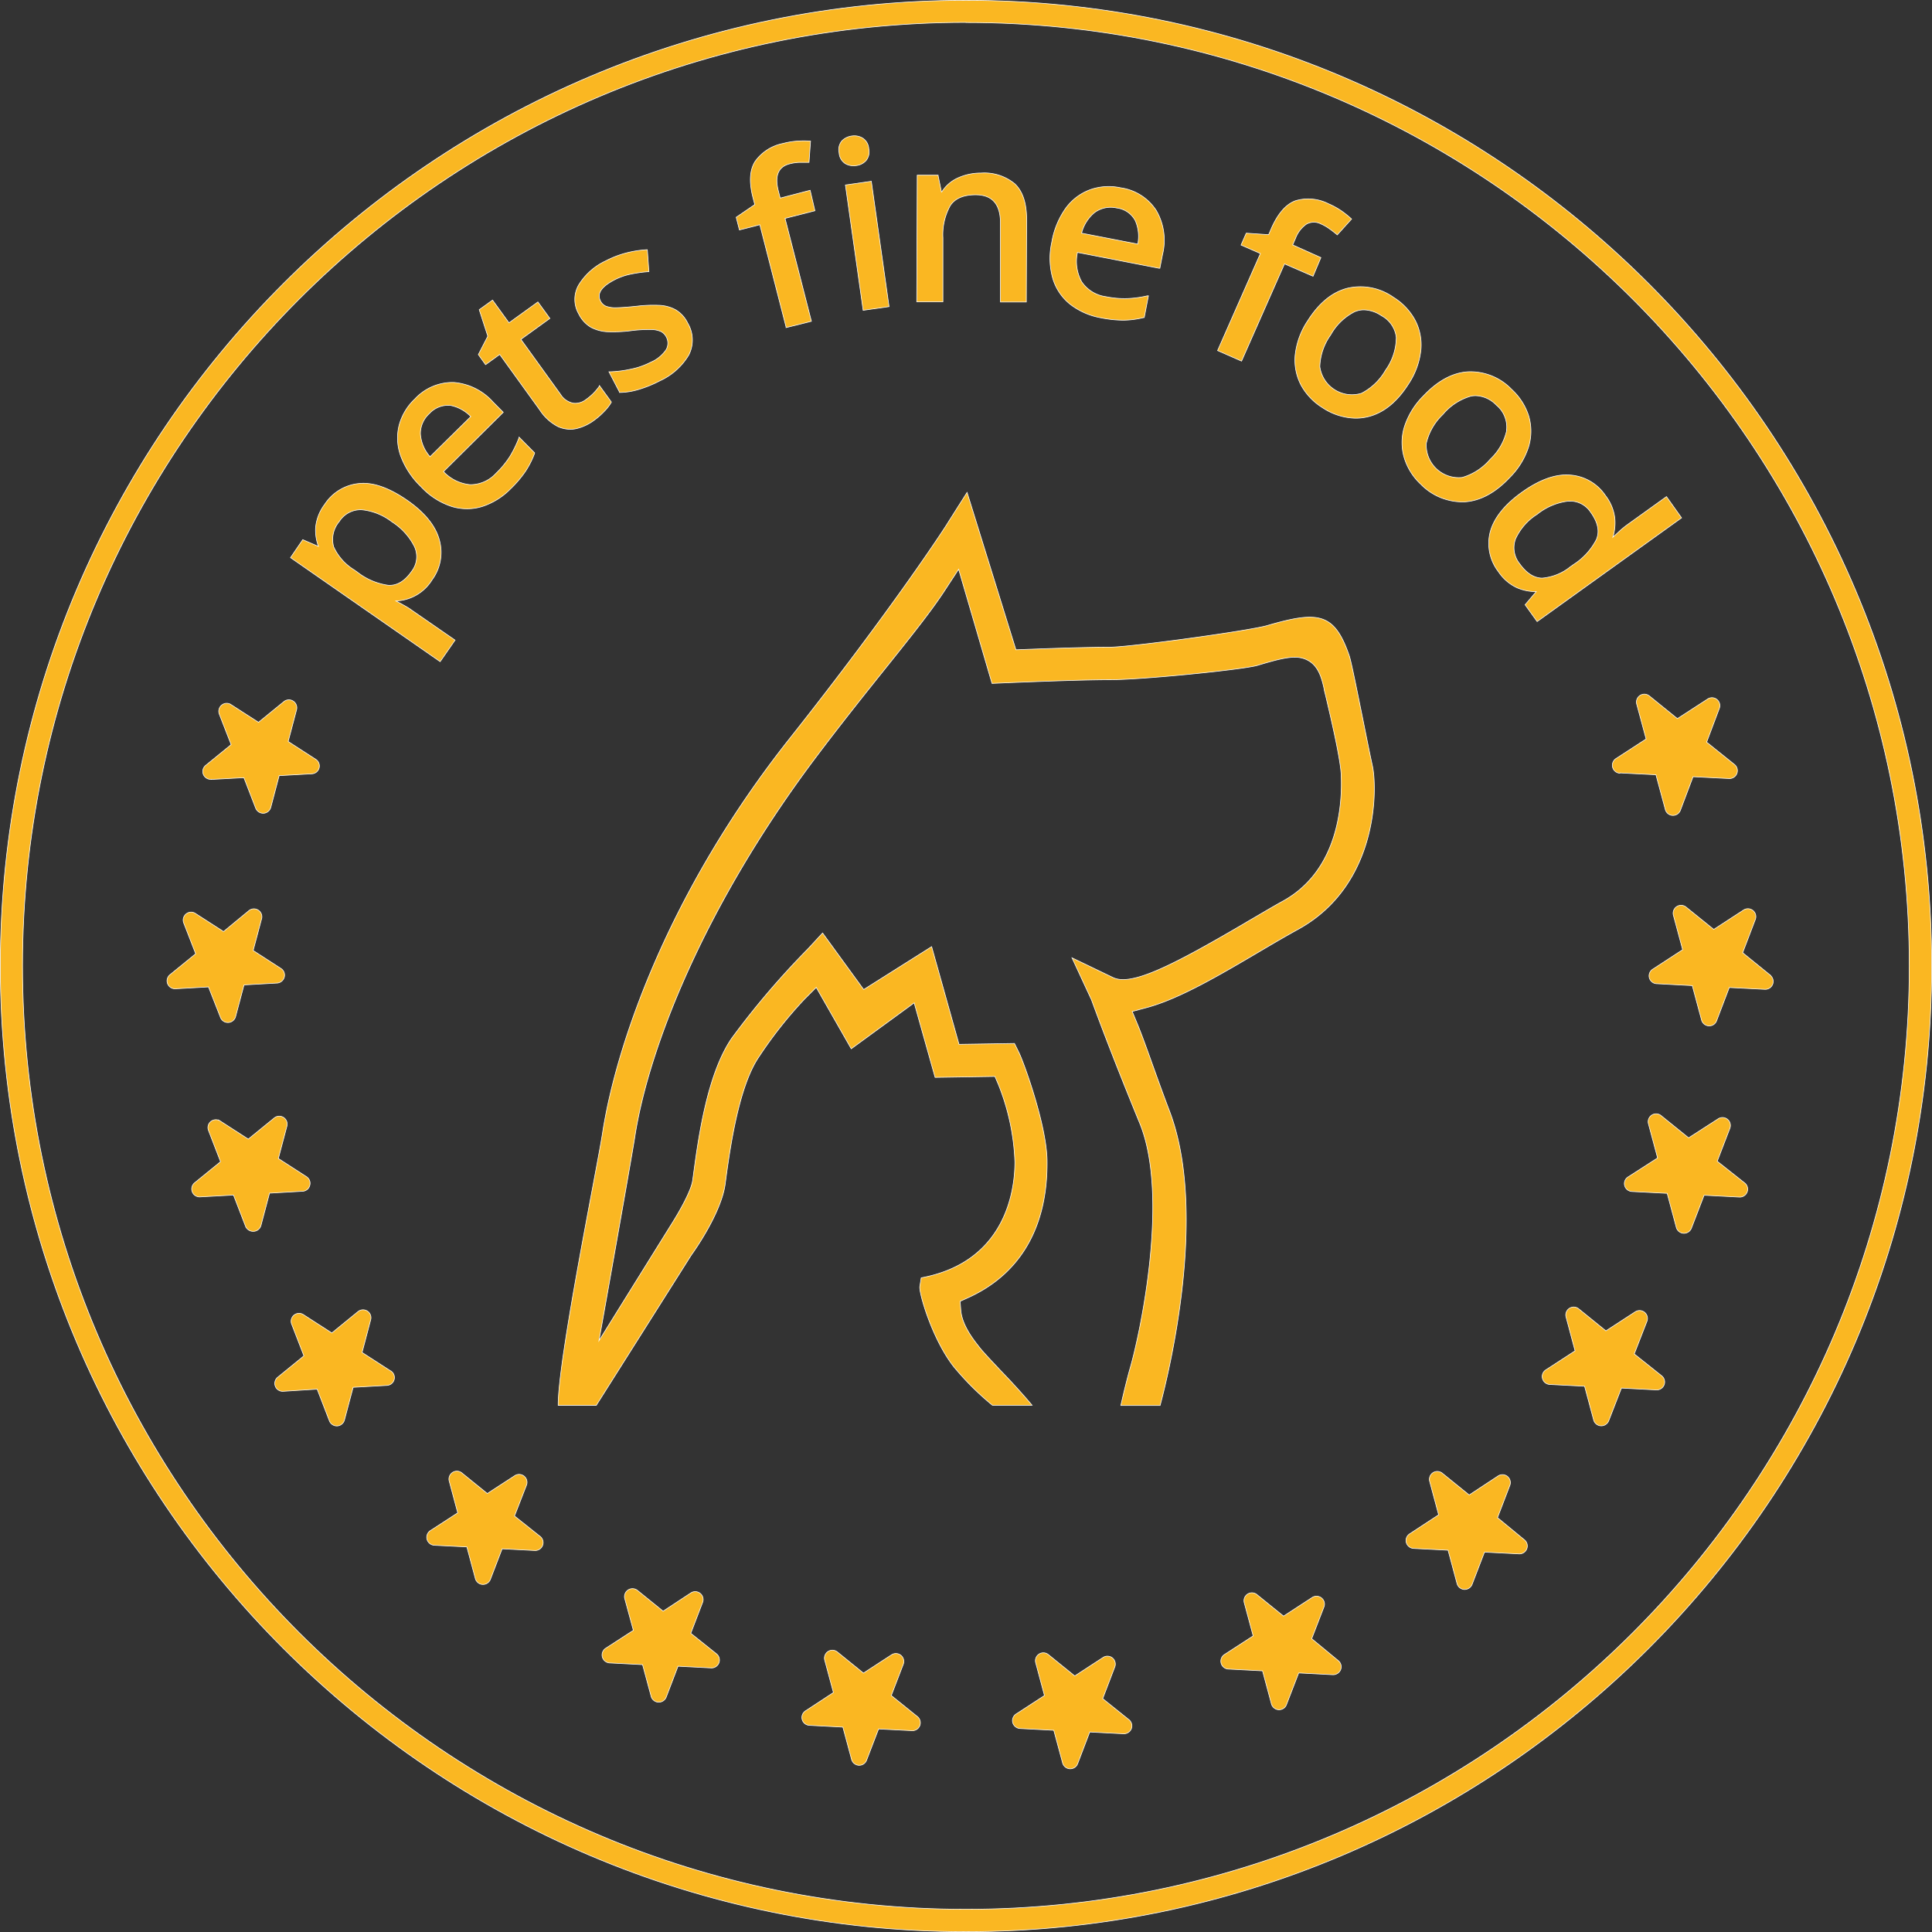 <svg xmlns="http://www.w3.org/2000/svg" width="304.58" height="304.58" viewBox="0 0 304.58 304.58"><rect x="0" y="0" width="304.58" height="304.58" fill="#333333" stroke="none"/><defs><style>.cls-1{fill:#fab722;stroke:#fff;stroke-miterlimit:10;stroke-width:0.1px;}</style></defs><title>5Element 2</title><g id="Ebene_2" data-name="Ebene 2"><g id="Ebene_9" data-name="Ebene 9"><path class="cls-1" d="M216.36,120.73c-.36-1.64-.92-4.42-1.51-7.36-.87-4.28-1.84-9.14-2.14-10-2.34-6.77-4.85-7.1-12.93-4.75-2.84.83-21.64,3.41-24.83,3.41-3.61,0-9.85.22-13.25.35l-1.54.06-7.7-24.81-2.89,4.56c-.28.54-8.84,13.72-25.1,34.26C105.35,140.61,97.15,164.72,95,178.56c-.8,5.29-7.06,35.83-7,43h6L109,197.84c.51-.7,4.59-6.48,5.3-11l.16-1.19c.64-4.65,2-14.35,5.16-19a67,67,0,0,1,7.2-9.12l1.86-1.86,5.52,9.67,9.92-7.24,3.3,11.75,9.43-.15.53,1.23A36.08,36.08,0,0,1,160,183.2c0,4.7-1.59,15.8-14.77,18.25l-.22,1.37c-.15,1,1.92,8.24,5.33,12.62a44.12,44.12,0,0,0,6.12,6.1h6.25c-1.58-1.89-3.53-4-5.15-5.67l-.07-.08c-1.37-1.46-2.54-2.69-3.14-3.47l-.1-.13c-.84-1.07-2.59-3.31-2.78-5.63l-.11-1.41,1.28-.58c8.22-3.72,12.52-11.14,12.43-21.45,0-5.48-3.6-15.47-4.43-17.18l-.71-1.44-8.74.14-4.32-15.4L136.16,156l-6.48-8.91-2.32,2.51a129,129,0,0,0-12,14.07c-3.89,5.68-5.26,15.79-6,21.22l-.16,1.19c-.27,1.9-2.62,5.75-3.09,6.5L94.43,211.36s5.07-28.41,5.63-32c2.16-14.2,11.09-36.61,28.22-59.51,9-12,16.61-20.62,20.48-26.49l2.37-3.62,5.26,18,2.05-.09c1.92-.08,11.7-.49,16.51-.49,5.23,0,21.13-1.62,23.27-2.26,4.41-1.32,6.38-1.75,8.14-.7,1.49.9,2,2.63,2.38,4.37,0,.2.16.69.31,1.36.73,3.1,2.25,9.56,2.38,12.09.22,4.37-.23,15.06-9.11,20-2,1.1-4,2.32-5.87,3.39l-.17.11c-11.55,6.77-17.94,10-20.84,8.58L169,151l3.08,6.64c.89,2.45,3.36,9.1,7.6,19.44,4.75,11.58,0,33.43-1.53,38.65-.29,1-1,3.79-1.45,5.84h6.19c1.31-4.89,7.62-30.34,1.47-46.45-.89-2.34-1.76-4.75-2.52-6.87l-.08-.22c-.85-2.38-1.72-4.81-2.4-6.47l-.87-2.1,2.2-.59c5.17-1.37,11.46-5.07,18.12-9,2-1.18,4-2.35,6-3.45C217.43,139.34,217.12,124.12,216.36,120.73Z"/><path class="cls-1" d="M152.29,304.53C68.34,304.53.05,236.24.05,152.29S68.34.05,152.29.05,304.53,68.34,304.53,152.29,236.24,304.53,152.29,304.53Zm0-301c-82,0-148.74,66.73-148.74,148.74S70.27,301,152.29,301,301,234.31,301,152.29,234.31,3.55,152.29,3.55Z"/><path class="cls-1" d="M63.67,95.42h0l-1.25-.68,0,0a7,7,0,0,0,5.7-3.33,7.28,7.28,0,0,0,1.14-6.31c-.6-2.21-2.3-4.31-5.05-6.22S58.89,76,56.65,76.22a7.29,7.29,0,0,0-5.47,3.3,7.14,7.14,0,0,0-1.42,3.62,7.41,7.41,0,0,0,.44,3v0l-2.47-1.06L45.8,87.91l23.59,16.4,2.35-3.39L65,96.26C64.66,96,64.21,95.72,63.67,95.42ZM53.48,82.23A4,4,0,0,1,57,80.36a9.28,9.28,0,0,1,4.79,1.91,9.9,9.9,0,0,1,3.52,3.85,3.75,3.75,0,0,1-.41,3.94c-1.08,1.56-2.32,2.3-3.69,2.21a10.21,10.21,0,0,1-4.88-2.08l-.48-.34a8.33,8.33,0,0,1-3.25-3.65A4.36,4.36,0,0,1,53.48,82.23Z"/><path class="cls-1" d="M81.79,69.09A18.16,18.16,0,0,1,80.36,72a14.69,14.69,0,0,1-2.15,2.6,5.49,5.49,0,0,1-4.07,1.81,6.61,6.61,0,0,1-4.22-2.06L79.34,65l-1.58-1.59a9.3,9.3,0,0,0-6.25-3.12,8.09,8.09,0,0,0-6.12,2.62,8.82,8.82,0,0,0-2.49,4.21,8.29,8.29,0,0,0,.27,4.76,12.93,12.93,0,0,0,3.19,4.84,11.42,11.42,0,0,0,4.83,3.12,8.26,8.26,0,0,0,2.44.37,8,8,0,0,0,2.42-.37,11.08,11.08,0,0,0,4.44-2.77,17.58,17.58,0,0,0,2.35-2.76,13.84,13.84,0,0,0,1.44-2.85l0-.07-2.45-2.48ZM67.67,65.22a4,4,0,0,1,2.8-1.32,4,4,0,0,1,.49,0,6.16,6.16,0,0,1,3.26,1.77L67.8,72a6,6,0,0,1-1.52-3.59A4.23,4.23,0,0,1,67.67,65.22Z"/><path class="cls-1" d="M94.45,60.93A8.45,8.45,0,0,1,92.36,63a2.71,2.71,0,0,1-2,.56,3.07,3.07,0,0,1-2-1.41L82.12,53.5l4.57-3.3L84.8,47.6l-4.56,3.29-2.59-3.58-2.1,1.51L76.9,53l-1.49,2.9,1.14,1.59,2.23-1.61,6.3,8.73A7.58,7.58,0,0,0,88,67.27a4.9,4.9,0,0,0,1.91.41,4.44,4.44,0,0,0,1-.12,7.68,7.68,0,0,0,2.75-1.3,11.37,11.37,0,0,0,1.62-1.42,7.18,7.18,0,0,0,1.09-1.41l0-.07-1.87-2.58Z"/><path class="cls-1" d="M106.5,48.83a5.92,5.92,0,0,0-2.66-.7,21.87,21.87,0,0,0-3.43.14c-1.32.14-2.37.22-3.14.24a4.36,4.36,0,0,1-1.72-.23,1.71,1.71,0,0,1-.87-.81c-.61-1.17.1-2.26,2.17-3.34a10,10,0,0,1,2.57-.91,21.67,21.67,0,0,1,2.75-.39h.13l-.25-3.46h-.12a16.71,16.71,0,0,0-3.24.52,15.29,15.29,0,0,0-3.2,1.24,9.91,9.91,0,0,0-4.26,3.79,4.58,4.58,0,0,0,0,4.56,5,5,0,0,0,1.9,2.1,6.17,6.17,0,0,0,2.67.72,22.6,22.6,0,0,0,3.55-.15,22,22,0,0,1,3.19-.2,4,4,0,0,1,1.67.32,2,2,0,0,1,.82.83,2.07,2.07,0,0,1,0,2,5.48,5.48,0,0,1-2.43,2,12,12,0,0,1-3.2,1.11,17.93,17.93,0,0,1-3.17.4H96l1.66,3.19,0,.07h.08a10.45,10.45,0,0,0,2.87-.45A18.57,18.57,0,0,0,104,60.05a10.24,10.24,0,0,0,4.6-4.11,5.21,5.21,0,0,0-.18-5A4.89,4.89,0,0,0,106.5,48.83Z"/><path class="cls-1" d="M127.72,30,123,31.23l-.29-1.12c-.62-2.42,0-3.82,1.76-4.28A7.35,7.35,0,0,1,126,25.6c.53,0,1,0,1.42,0h.12l.24-3.36h-.13a14.12,14.12,0,0,0-1.87,0,11.71,11.71,0,0,0-2.34.38,7.06,7.06,0,0,0-4.37,2.79c-.88,1.34-1,3.27-.37,5.72l.29,1.12-2.93,2,.51,2,3.22-.82,4.13,16.1,0,.12,4-1-4.16-16.22,4.71-1.21Z"/><path class="cls-1" d="M135,26.1a2.48,2.48,0,0,0,1.52-.77,2.17,2.17,0,0,0,.44-1.88,2.12,2.12,0,0,0-1-1.7,2.54,2.54,0,0,0-1.67-.31,2.68,2.68,0,0,0-1.56.76,2.18,2.18,0,0,0-.44,1.9,2.14,2.14,0,0,0,.95,1.68,2.41,2.41,0,0,0,1.29.35A2,2,0,0,0,135,26.1Z"/><polygon class="cls-1" points="137.37 28.58 133.28 29.16 136.06 48.79 136.07 48.92 140.16 48.34 137.38 28.7 137.37 28.58"/><path class="cls-1" d="M154.66,27.28h0a8.78,8.78,0,0,0-3.55.73,5.85,5.85,0,0,0-2.64,2.25h-.05l-.52-2.54v-.1h-3.3l-.07,19.83v.13h4.12l0-10.07a9.43,9.43,0,0,1,1.15-5.08c.74-1.14,2.09-1.72,4-1.72h0c2.64,0,3.93,1.48,3.92,4.49l0,12.29v.12l4.08,0,.05-13c0-2.56-.62-4.45-1.85-5.62A7.55,7.55,0,0,0,154.66,27.28Z"/><path class="cls-1" d="M176.68,29.61a8.76,8.76,0,0,0-4.88.32A8.31,8.31,0,0,0,168,32.84a13.07,13.07,0,0,0-2.19,5.36A11.6,11.6,0,0,0,166,44a8.2,8.2,0,0,0,2.75,4,11.07,11.07,0,0,0,4.8,2.1,18.67,18.67,0,0,0,3.46.38h.14a14.08,14.08,0,0,0,3.16-.42l.08,0,.66-3.42-.18,0a16.91,16.91,0,0,1-3.18.43,14.6,14.6,0,0,1-3.35-.3,5.48,5.48,0,0,1-3.8-2.33,6.62,6.62,0,0,1-.68-4.65l12.87,2.5.12,0,.43-2.2a9.34,9.34,0,0,0-1-6.92A8,8,0,0,0,176.68,29.61Zm-.62,3.18a3.81,3.81,0,0,1,2.92,2,6.17,6.17,0,0,1,.39,3.69l-8.86-1.72a6.16,6.16,0,0,1,2.1-3.29A4.3,4.3,0,0,1,176.06,32.79Z"/><path class="cls-1" d="M208.24,40.61l-4.45-2,.46-1.06A4.7,4.7,0,0,1,206,35.31a2.43,2.43,0,0,1,2.26,0,7.07,7.07,0,0,1,1.34.77c.41.29.79.59,1.13.87l.09.08,2.26-2.5-.09-.08a15.12,15.12,0,0,0-1.46-1.17,11.64,11.64,0,0,0-2.08-1.15,7.07,7.07,0,0,0-5.16-.5c-1.52.52-2.8,2-3.82,4.28L200,37l-3.53-.24-.82,1.87,3.05,1.34L192,55.16l-.05.11,3.78,1.66L202.5,41.6,207,43.55Z"/><path class="cls-1" d="M224,55.22a8.41,8.41,0,0,0-.9-4.73,9.59,9.59,0,0,0-3.42-3.62,9,9,0,0,0-7.26-1.43c-2.37.6-4.47,2.31-6.23,5.08a12.07,12.07,0,0,0-2,5.39,8.52,8.52,0,0,0,.89,4.75,9.56,9.56,0,0,0,3.4,3.6,9.72,9.72,0,0,0,5.25,1.67,8.14,8.14,0,0,0,2-.25c2.4-.6,4.51-2.31,6.28-5.08A12,12,0,0,0,224,55.22Zm-3.88-1.86a8.92,8.92,0,0,1-1.69,5A9.22,9.22,0,0,1,214.64,62a5.11,5.11,0,0,1-6.57-4.2,9.09,9.09,0,0,1,1.71-5,9,9,0,0,1,3.77-3.65,3.79,3.79,0,0,1,1.47-.3,5.1,5.1,0,0,1,2.75.91A4.45,4.45,0,0,1,220.14,53.36Z"/><path class="cls-1" d="M241,70.39a8.5,8.5,0,0,0,0-4.82,9.69,9.69,0,0,0-2.69-4.19,9,9,0,0,0-6.86-2.77c-2.44.14-4.82,1.43-7.07,3.82a12.06,12.06,0,0,0-3,4.92,8.45,8.45,0,0,0,0,4.83A9.44,9.44,0,0,0,224,76.35a9.17,9.17,0,0,0,6.38,2.77h.49c2.46-.14,4.86-1.42,7.11-3.81A12,12,0,0,0,241,70.39Zm-3.46-2.56a8.84,8.84,0,0,1-2.6,4.56,9.09,9.09,0,0,1-4.42,2.88,5.13,5.13,0,0,1-5.67-5.36,9.09,9.09,0,0,1,2.62-4.57,9,9,0,0,1,4.39-2.88,3.62,3.62,0,0,1,.8-.08,4.69,4.69,0,0,1,3.22,1.47A4.49,4.49,0,0,1,237.51,67.83Z"/><path class="cls-1" d="M262.72,78.29l-6.1,4.38a14.34,14.34,0,0,0-1.35,1.1l-1,.92h0a7.66,7.66,0,0,0,.3-3.05,7.21,7.21,0,0,0-1.47-3.52,7.32,7.32,0,0,0-5.57-3.23c-2.28-.19-4.83.73-7.6,2.71s-4.41,4.08-5,6.26a7.29,7.29,0,0,0,1.29,6.26,7.11,7.11,0,0,0,2.92,2.53,7.54,7.54,0,0,0,2.91.62h.13l-1.69,2-.06.07,1.9,2.65L265,81.71l.1-.07ZM239.56,88.85a4,4,0,0,1-.64-3.87,9,9,0,0,1,3.41-3.9A9.69,9.69,0,0,1,247.25,79h.26a3.85,3.85,0,0,1,3.26,1.76c1.14,1.58,1.44,3,.9,4.29A10.22,10.22,0,0,1,248.06,89l-.48.34a8.15,8.15,0,0,1-4.47,1.8h0C241.82,91.12,240.64,90.36,239.56,88.85Z"/><path class="cls-1" d="M255.39,121.85l5.67.29,1.48,5.49a1.25,1.25,0,0,0,1.14.92h.06a1.24,1.24,0,0,0,1.17-.8l2-5.3,5.68.29a1.25,1.25,0,0,0,.85-2.22L269.05,117l2-5.31a1.24,1.24,0,0,0-.38-1.42,1.23,1.23,0,0,0-1.46-.07l-4.77,3.09-4.41-3.57a1.25,1.25,0,0,0-2,1.3l1.48,5.48-4.77,3.1a1.26,1.26,0,0,0,.62,2.3Z"/><path class="cls-1" d="M279.1,153.74l-4.37-3.54,2-5.25a1.25,1.25,0,0,0-1.85-1.49l-4.71,3.06L265.81,143a1.25,1.25,0,0,0-1.47-.08,1.26,1.26,0,0,0-.53,1.37l1.46,5.43-4.71,3.07a1.24,1.24,0,0,0,.61,2.29l5.62.3,1.46,5.43a1.25,1.25,0,0,0,1.14.92h.07a1.23,1.23,0,0,0,1.16-.8l2-5.25,5.61.29a1.25,1.25,0,0,0,.85-2.22Z"/><path class="cls-1" d="M270.72,183.07l2-5.2a1.25,1.25,0,0,0-1.85-1.49l-4.66,3-4.33-3.5a1.25,1.25,0,0,0-2,1.3l1.44,5.37-4.66,3a1.23,1.23,0,0,0-.53,1.37,1.25,1.25,0,0,0,1.14.92l5.56.29,1.44,5.37a1.26,1.26,0,0,0,1.15.93h.06a1.26,1.26,0,0,0,1.17-.8l2-5.2,5.56.29a1.25,1.25,0,0,0,.85-2.22Z"/><path class="cls-1" d="M257.64,213.45l2-5.14a1.25,1.25,0,0,0-1.85-1.5l-4.62,3-4.28-3.47a1.25,1.25,0,0,0-2,1.3l1.42,5.32-4.61,3a1.24,1.24,0,0,0-.53,1.37,1.26,1.26,0,0,0,1.14.93l5.5.28,1.43,5.32a1.24,1.24,0,0,0,1.14.92h.07a1.26,1.26,0,0,0,1.17-.81l2-5.14,5.5.29a1.25,1.25,0,0,0,.85-2.22Z"/><path class="cls-1" d="M236.08,239.26l1.95-5.09a1.25,1.25,0,0,0-1.85-1.49l-4.56,3-4.24-3.43a1.26,1.26,0,0,0-1.47-.08,1.25,1.25,0,0,0-.52,1.38l1.41,5.26-4.57,3a1.25,1.25,0,0,0-.53,1.37,1.27,1.27,0,0,0,1.15.93l5.44.28,1.41,5.26a1.26,1.26,0,0,0,1.14.93h.07a1.26,1.26,0,0,0,1.17-.81l1.95-5.08,5.44.28a1.25,1.25,0,0,0,.85-2.22Z"/><path class="cls-1" d="M206.79,258.34l1.93-5a1.24,1.24,0,0,0-.38-1.42,1.26,1.26,0,0,0-1.47-.08l-4.52,2.94-4.19-3.39a1.25,1.25,0,0,0-2,1.3l1.4,5.21-4.52,2.93a1.25,1.25,0,0,0,.61,2.3l5.39.28,1.4,5.21a1.25,1.25,0,0,0,1.14.92h.06a1.23,1.23,0,0,0,1.17-.8l1.93-5,5.39.28a1.28,1.28,0,0,0,1.23-.81,1.25,1.25,0,0,0-.38-1.41Z"/><path class="cls-1" d="M173.84,267.79l1.91-5a1.26,1.26,0,0,0-.38-1.42,1.25,1.25,0,0,0-1.47-.07l-4.47,2.91-4.15-3.36a1.25,1.25,0,0,0-2,1.3l1.38,5.15-4.47,2.91a1.25,1.25,0,0,0-.53,1.37,1.27,1.27,0,0,0,1.15.92l5.32.28,1.39,5.15a1.25,1.25,0,0,0,1.14.92h.06a1.24,1.24,0,0,0,1.17-.8l1.91-5,5.33.28a1.27,1.27,0,0,0,1.23-.8,1.26,1.26,0,0,0-.38-1.42Z"/><path class="cls-1" d="M140.51,267.3l1.89-4.92a1.25,1.25,0,0,0-1.85-1.5l-4.43,2.88-4.1-3.32a1.25,1.25,0,0,0-2,1.3l1.37,5.09L127,269.71a1.24,1.24,0,0,0,.61,2.29l5.27.28,1.37,5.09a1.26,1.26,0,0,0,1.14.93h.07a1.24,1.24,0,0,0,1.16-.81l1.89-4.92,5.27.27a1.25,1.25,0,0,0,.85-2.22Z"/><path class="cls-1" d="M108.9,257.49l1.87-4.88a1.25,1.25,0,0,0-1.85-1.49L104.54,254l-4.05-3.28a1.26,1.26,0,0,0-2,1.3l1.36,5-4.38,2.84a1.26,1.26,0,0,0,.62,2.3l5.21.27,1.35,5a1.25,1.25,0,0,0,1.15.92h.06a1.26,1.26,0,0,0,1.17-.8l1.86-4.87,5.22.27a1.25,1.25,0,0,0,.85-2.22Z"/><path class="cls-1" d="M81.11,239,83,234.14a1.25,1.25,0,0,0-1.85-1.5l-4.33,2.81-4-3.24a1.25,1.25,0,0,0-2,1.29l1.34,5-4.33,2.81a1.26,1.26,0,0,0,.62,2.3l5.15.26,1.34,5a1.25,1.25,0,0,0,1.14.92h.07a1.25,1.25,0,0,0,1.16-.8l1.85-4.82,5.15.27a1.25,1.25,0,0,0,.85-2.22Z"/><path class="cls-1" d="M61.56,216.11l-4.48-2.89,1.36-5.16a1.24,1.24,0,0,0-.53-1.37,1.26,1.26,0,0,0-1.47.08l-4.13,3.37-4.48-2.89a1.25,1.25,0,0,0-1.85,1.5l1.93,5-4.13,3.37a1.26,1.26,0,0,0-.38,1.42,1.24,1.24,0,0,0,1.24.8L50,219l1.93,5a1.26,1.26,0,0,0,1.16.8h.07a1.26,1.26,0,0,0,1.14-.93l1.37-5.16,5.32-.3a1.24,1.24,0,0,0,.61-2.29Z"/><path class="cls-1" d="M48.84,186.87a1.23,1.23,0,0,0-.53-1.37l-4.43-2.86,1.35-5.1a1.25,1.25,0,0,0-2-1.29l-4.09,3.33-4.43-2.86a1.26,1.26,0,0,0-1.47.08,1.24,1.24,0,0,0-.37,1.42l1.9,4.92-4.09,3.33a1.26,1.26,0,0,0-.37,1.43,1.24,1.24,0,0,0,1.23.79l5.27-.29,1.9,4.92a1.27,1.27,0,0,0,1.17.8H40a1.25,1.25,0,0,0,1.14-.92l1.35-5.1,5.27-.3A1.23,1.23,0,0,0,48.84,186.87Z"/><path class="cls-1" d="M34.76,160.4a1.23,1.23,0,0,0,1.16.8H36a1.26,1.26,0,0,0,1.14-.93l1.33-5,5.21-.29a1.26,1.26,0,0,0,1.14-.93,1.24,1.24,0,0,0-.53-1.37l-4.38-2.83,1.33-5a1.23,1.23,0,0,0-.53-1.37,1.25,1.25,0,0,0-1.47.08l-4,3.3L30.8,144a1.23,1.23,0,0,0-1.46.08,1.26,1.26,0,0,0-.38,1.42l1.89,4.86-4.05,3.3a1.25,1.25,0,0,0,.86,2.22l5.21-.29Z"/><path class="cls-1" d="M33.3,122.88l5.15-.28,1.86,4.81a1.27,1.27,0,0,0,1.17.8h.07a1.26,1.26,0,0,0,1.14-.93l1.32-5,5.15-.29a1.24,1.24,0,0,0,.61-2.29l-4.34-2.8,1.32-5a1.25,1.25,0,0,0-2-1.29l-4,3.26-4.33-2.79a1.23,1.23,0,0,0-1.47.08,1.26,1.26,0,0,0-.38,1.42l1.87,4.81-4,3.26a1.24,1.24,0,0,0,.86,2.21Z"/></g></g></svg>